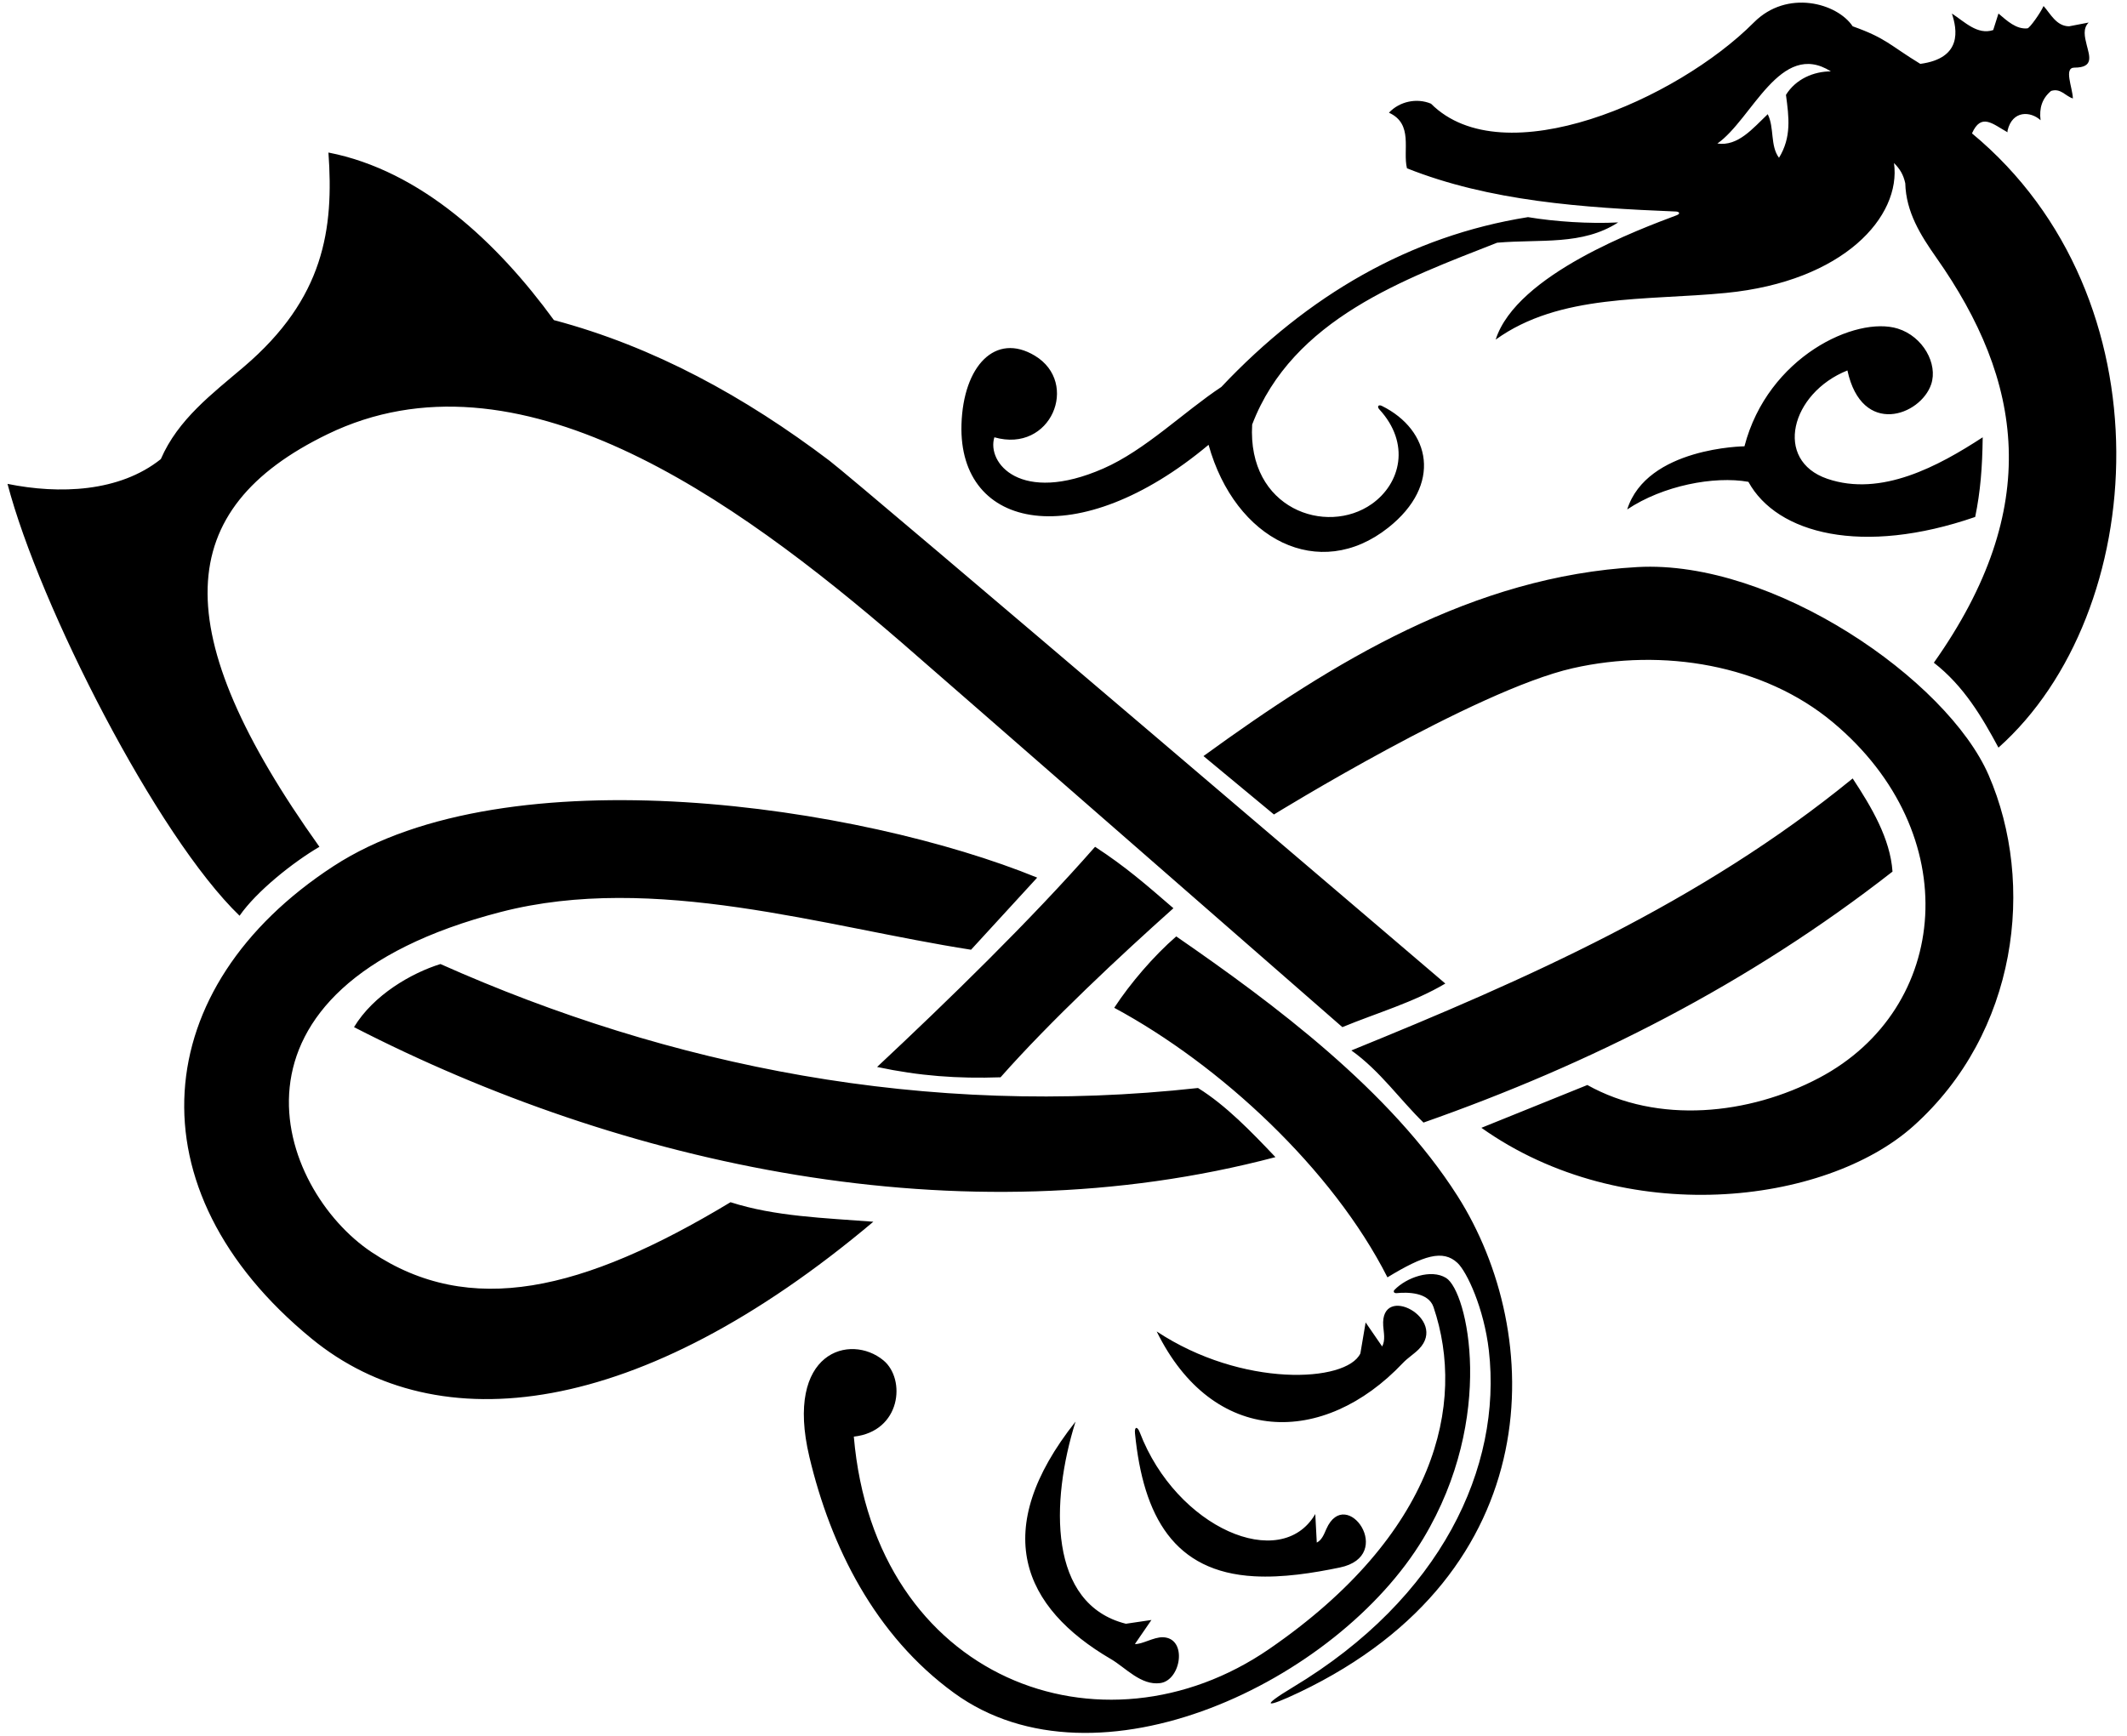 <?xml version="1.0" encoding="UTF-8"?>
<svg xmlns="http://www.w3.org/2000/svg" xmlns:xlink="http://www.w3.org/1999/xlink" width="283pt" height="231pt" viewBox="0 0 283 231" version="1.1">
<g id="surface1">
<path style=" stroke:none;fill-rule:nonzero;fill:rgb(0%,0%,0%);fill-opacity:1;" d="M 187.199 22.398 C 198.148 26.762 210.508 27.648 223 28.152 C 223.398 28.168 223.656 28.434 223.059 28.656 C 218.414 30.41 201.77 36.488 199 45.199 C 207.539 39.047 219.008 40.031 229.648 38.984 C 245.336 37.445 252.984 28.801 252 21.699 C 252.801 22.5 253.25 23.25 253.5 24.398 C 253.602 28.23 255.531 31.297 257.637 34.297 C 269.113 50.629 271.93 67.52 257.301 88.199 C 261.301 91.301 263.75 95.5 265.898 99.5 C 286.004 81.594 288.77 39.625 262.375 17.75 C 263.605 14.98 265.125 16.5 267.102 17.602 L 267.102 17.398 C 267.75 14.625 270.199 14.801 271.5 16 C 271.301 14.398 271.699 13.102 272.898 12.102 C 274.199 11.699 274.801 12.801 275.801 13.102 C 275.75 11.625 274.559 9 276 9 C 278.625 9 278.012 7.48 277.641 5.996 C 277.371 4.91 277.098 3.805 277.898 3 L 275.301 3.5 C 273.602 3.5 272.801 1.801 271.898 0.801 C 271.5 1.699 270.059 3.742 269.754 3.773 C 268.285 3.926 267.059 2.793 265.898 1.801 L 265.199 4 C 263.102 4.699 261.398 2.898 259.699 1.801 C 260.398 3.898 261.125 7.75 255.5 8.5 C 251.398 6 251 5.102 246.5 3.5 C 244.441 0.41 237.777 -1.457 233.359 2.984 C 223.105 13.289 200.004 23.402 190.398 13.801 C 188.5 13 186.199 13.5 184.801 15 C 188.102 16.5 186.602 20 187.199 22.398 Z M 243.602 9.5 C 241.301 9.5 238.926 10.523 237.625 12.625 C 238.023 15.625 238.375 18.25 236.699 21 C 235.5 19.398 236.102 17 235.199 15.199 C 233.199 17.102 231.25 19.5 228.5 19.102 C 233.125 15.875 236.875 5.25 243.602 9.5 Z M 31.875 121.875 C 20.883 111.289 5.262 80.652 1 64.398 C 7.898 65.801 15.898 65.5 21.398 61.102 C 23.684 55.809 28.23 52.41 32.449 48.816 C 43.148 39.699 44.426 30.488 43.699 20.301 C 56 22.699 66.199 32.301 73.699 42.602 C 87.02 46.141 99.125 52.805 110.34 61.297 C 114.113 64.156 192.301 130.898 192.301 130.898 C 188.102 133.402 183.199 134.801 178.602 136.699 C 178.602 136.699 124.203 89.18 119.906 85.465 C 97.527 66.141 68.738 45.586 43.582 57.785 C 23.027 67.754 21.957 83.895 42.5 112.699 C 39 114.75 34.125 118.625 31.875 121.875 Z M 127.926 56.48 C 128.164 48.699 132.445 44.176 137.695 47.344 C 143.672 50.949 139.859 60.359 132.301 58.199 C 131.254 61.594 135.77 67.184 146.797 62.355 C 152.363 59.922 157.5 54.812 162.5 51.5 C 174 39.301 187.602 31.398 203.301 28.898 C 206.898 29.5 211.5 29.801 215.301 29.602 C 210.5 32.699 205 31.801 199.199 32.301 C 187 37.102 172 42.398 166.602 56.5 C 165.941 67.738 176.477 71.336 182.516 67.074 C 186.367 64.355 187.691 59.012 183.52 54.48 C 183.184 54.113 183.398 53.797 183.863 54.023 C 190.348 57.238 191.93 64.508 184.707 70.227 C 175.523 77.504 164.344 71.891 160.801 59.199 C 143.461 73.723 127.492 70.656 127.926 56.48 Z M 243.133 63.723 C 250.309 66.172 257.926 62.027 263.801 58.199 C 263.75 62.25 263.5 65.398 262.801 68.801 C 247.805 73.984 236.434 71.07 232.625 64.125 C 228.062 63.316 221.25 64.625 216.5 67.801 C 219.121 59.527 232.102 59.398 232.102 59.398 C 235.207 47.461 246.953 42.008 252.504 43.734 C 255.859 44.777 257.867 48.426 256.945 51.148 C 255.535 55.316 247.73 58.191 245.801 49.301 C 238.262 52.316 235.953 61.27 243.133 63.723 Z M 264.59 103.156 C 270.879 117.645 268.438 137.445 254.594 149.852 C 242.836 160.387 216.078 163.562 197.102 150.098 L 211.199 144.402 C 220.59 149.656 232.727 148.379 242.047 143.449 C 259.531 134.199 261.559 110.914 243.871 96.133 C 234.66 88.434 221.242 86.215 209.262 88.93 C 196.285 91.867 169.5 108.398 169.5 108.398 L 160.125 100.625 C 177.398 88.07 196.004 76.684 217.871 75.469 C 235.941 74.465 259.074 90.461 264.59 103.156 Z M 179.801 139.801 C 202.898 130.398 226.199 120.199 246.5 103.602 C 249 107.398 251.5 111.602 251.801 116 C 232.602 131 211.602 141.598 189.398 149.402 C 186.301 146.402 183.602 142.5 179.801 139.801 Z M 116.199 162.598 C 85.035 188.844 58.254 191.918 41.469 178.164 C 17.176 158.262 19.723 131.355 44.355 115.285 C 67.625 100.102 114.578 107.234 138 116.801 L 129.199 126.398 C 109.738 123.371 87.031 116.094 66.625 121.375 C 27.176 131.582 36.91 158.277 49.445 166.648 C 62.516 175.375 77.48 171.895 97.199 160 C 103.102 161.902 109.699 162.098 116.199 162.598 Z M 156.125 120.875 C 149.125 127.125 139.75 135.875 133.125 143.375 C 127.426 143.574 122.301 143.199 116.699 142 C 126.102 133.199 137.102 122.5 145.699 112.699 C 149.699 115.301 152.426 117.676 156.125 120.875 Z M 193.926 159.172 C 205.566 177.48 206.281 209.262 172.918 225.207 C 168.312 227.406 167.629 227.195 172.027 224.547 C 191.758 212.684 199.867 195.297 198.098 179.754 C 197.449 174.09 195.156 169.238 193.922 168.082 C 191.988 166.266 189.41 167.07 184.602 170 C 177.301 155.598 162.352 141.723 148.25 134.125 C 150.375 130.875 153.5 127.227 156.5 124.625 C 169.488 133.59 185 145.137 193.926 159.172 Z M 169.699 154 C 127.699 165.098 82.699 155 47.102 136.699 C 49.699 132.402 54.75 129.5 58.602 128.301 C 89.102 141.902 123.102 148.801 159.398 144.801 C 163.102 147.098 166.5 150.625 169.699 154 Z M 126.949 225.32 C 116.406 217.656 110.527 205.852 107.688 193.891 C 104.355 179.844 113.16 177.426 117.543 181.051 C 120.562 183.555 119.887 190.5 113.602 191.199 C 116.395 223.594 146.672 234.738 168.887 219.449 C 191.07 204.18 195.094 186.844 190.734 173.965 C 190.055 171.953 187.234 171.965 185.859 172.098 C 185.398 172.141 185.371 171.84 185.539 171.668 C 187.121 170.023 190.406 168.848 192.402 170.078 C 195.266 171.848 199.078 188.598 189.375 204.75 C 177.941 223.773 145.953 239.133 126.949 225.32 Z M 183.898 179.199 C 184.352 178.352 184.102 177.352 184.039 176.465 C 183.629 170.637 192.75 175.531 188.777 179.559 C 188.156 180.191 187.312 180.707 186.652 181.402 C 176.098 192.559 161.391 192.445 153.898 177.199 C 165.254 184.711 179.148 184.016 181 180.125 L 181.699 176 Z M 166.879 209.785 C 156.207 209.199 152.109 201.836 151.012 190.762 C 150.922 189.863 151.324 189.785 151.648 190.633 C 156.52 203.359 170.43 209.352 175 201.5 L 175.199 205.301 C 175.879 204.961 176.16 204.195 176.473 203.488 C 179.094 197.559 185.812 207.059 178.25 208.621 C 174.73 209.348 170.703 209.996 166.879 209.785 Z M 143.102 189.199 C 139.75 199.875 139.465 213.512 149.801 216.102 L 153.199 215.602 L 151 218.801 C 151.938 218.863 153.5 217.871 154.711 217.898 C 158.035 217.977 157.168 223.621 154.375 224 C 151.812 224.348 149.75 221.938 147.828 220.816 C 136.051 213.938 131.617 203.707 143.102 189.199 "/>
</g>
</svg>
